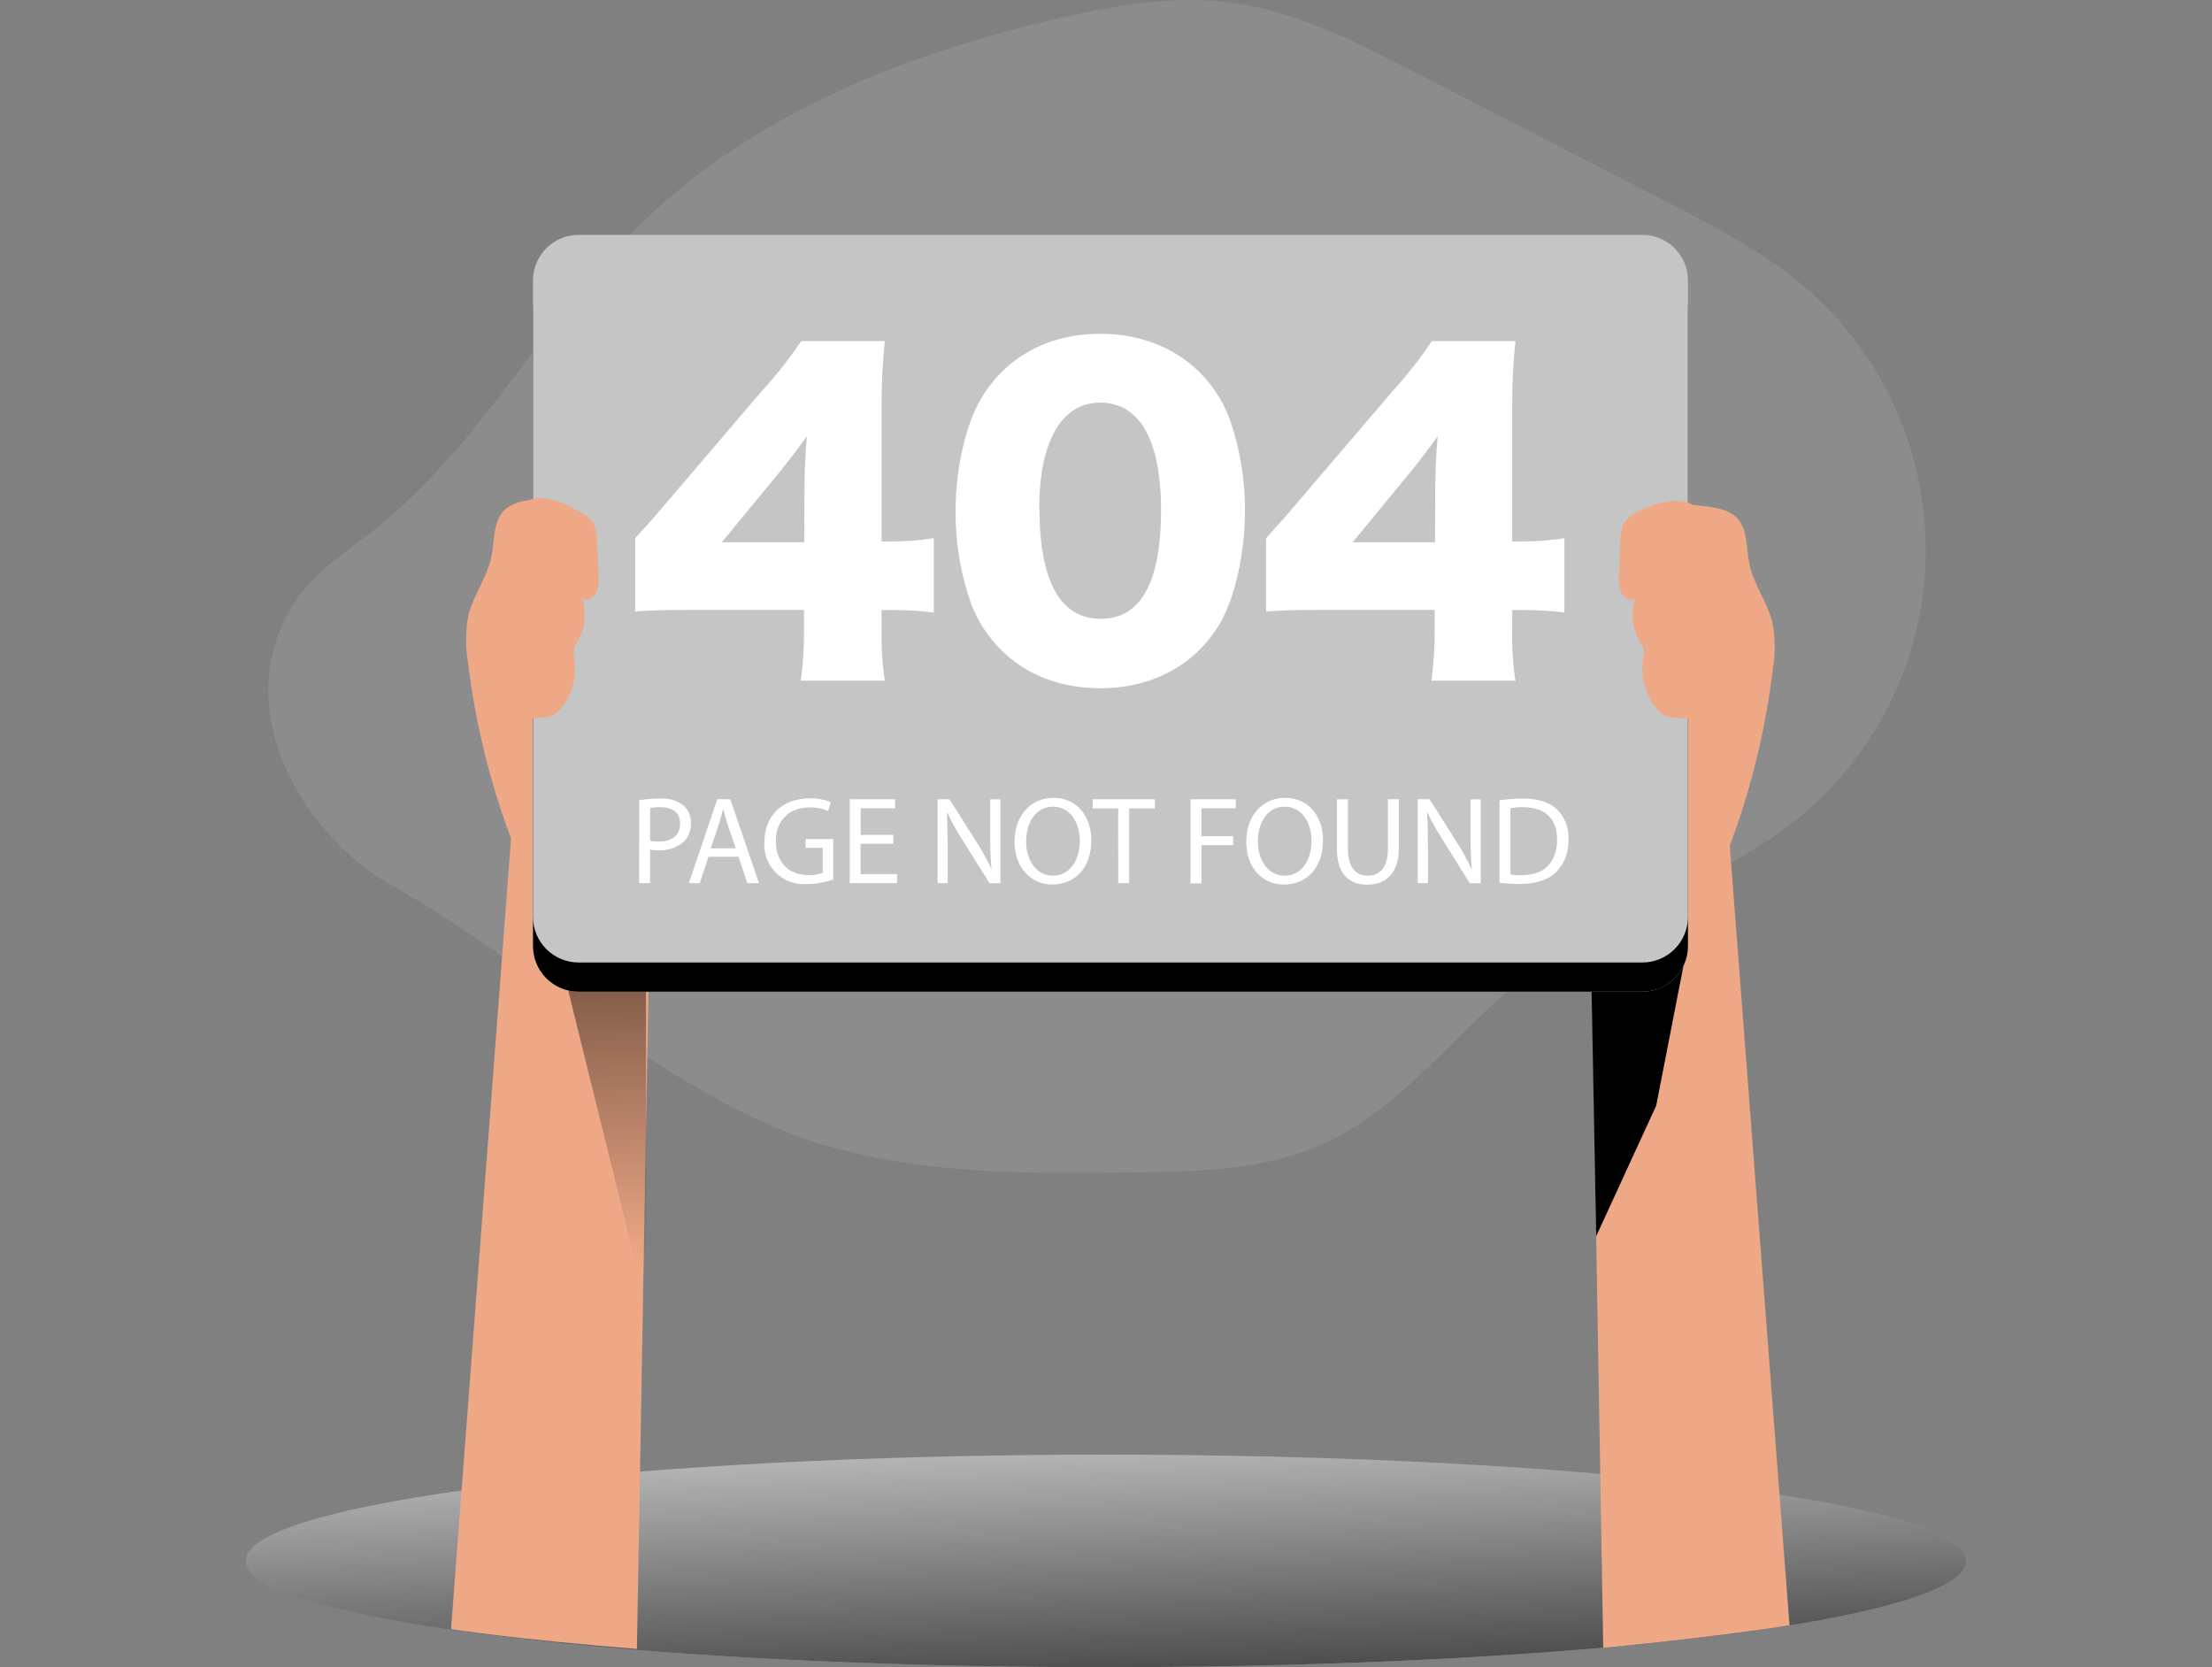 <svg width="406" height="306" viewBox="0 0 406 306" fill="none" xmlns="http://www.w3.org/2000/svg">
<rect x="0" y="0" width="406" height="306" fill="#808080" stroke="none"/>
<g clip-path="url(#clip0_178:224)">
<path opacity="0.18" d="M141.352 206.516C162.06 215.619 185.482 215.479 208.102 215.178C219.968 215.028 232.244 214.788 243.049 209.871C258.069 203.032 267.822 188.352 281 178.419C296.13 166.994 315.496 162.067 330.165 150.061C337.305 144.222 343.087 136.897 347.108 128.595C351.128 120.294 353.292 111.217 353.447 101.994C353.603 92.772 351.746 83.627 348.007 75.195C344.268 66.763 338.737 59.247 331.798 53.171C324.037 46.382 314.775 41.586 305.592 36.869L259.481 13.137C248.676 7.58 237.591 1.932 225.535 0.42C215.362 -0.851 205.068 0.911 195.124 3.184C166.786 9.593 138.669 20.637 117.881 40.855C99.997 58.278 88.321 81.679 68.755 97.19C63.748 101.145 58.201 104.64 54.556 109.867C41.438 128.702 54.726 152.764 71.769 162.417C95.371 175.775 116.609 195.652 141.352 206.516Z" fill="#C5C5C5"/>
<path d="M203.005 306C290.206 306 360.897 297.267 360.897 286.494C360.897 275.721 290.206 266.988 203.005 266.988C115.804 266.988 45.114 275.721 45.114 286.494C45.114 297.267 115.804 306 203.005 306Z" fill="#C5C5C5"/>
<path d="M203.005 306C290.206 306 360.897 297.267 360.897 286.494C360.897 275.721 290.206 266.988 203.005 266.988C115.804 266.988 45.114 275.721 45.114 286.494C45.114 297.267 115.804 306 203.005 306Z" fill="url(#paint0_linear_178:224)"/>
<path d="M116.509 95.929C113.58 93.942 110.283 92.565 106.812 91.877C103.341 91.189 99.767 91.204 96.302 91.923C95.034 92.121 93.836 92.634 92.817 93.415C90.444 95.418 90.815 99.143 90.184 102.207C89.413 105.982 86.879 109.216 85.968 112.941C85.438 115.744 85.407 118.619 85.878 121.433C87.212 132.531 89.871 143.43 93.799 153.896L82.784 299.001C82.784 299.001 94.049 300.823 116.9 302.646L119.323 164.46L116.509 95.929Z" fill="#EEA886"/>
<path d="M103.982 180.552L118.572 239.551V154.457L112.083 135.171L103.982 180.552Z" fill="url(#paint1_linear_178:224)"/>
<path d="M294.768 97.17C297.703 95.199 301.003 93.836 304.474 93.162C307.945 92.487 311.515 92.516 314.975 93.245C316.245 93.447 317.445 93.96 318.47 94.737C320.833 96.74 320.472 100.465 321.093 103.539C321.874 107.314 324.408 110.548 325.319 114.273C325.851 117.073 325.878 119.945 325.399 122.755C324.074 133.854 321.418 144.753 317.488 155.218L328.453 298.3C328.453 298.3 316.187 300.363 294.267 302.435L291.914 165.772L294.768 97.17Z" fill="#EEA886"/>
<path d="M309.167 176.336L303.99 202.922L292.966 226.904L291.994 174.714L309.167 176.336Z" fill="url(#paint2_linear_178:224)"/>
<path d="M301.437 48.465H106.205C101.576 48.465 97.824 52.217 97.824 56.846V173.633C97.824 178.261 101.576 182.014 106.205 182.014H301.437C306.066 182.014 309.818 178.261 309.818 173.633V56.846C309.818 52.217 306.066 48.465 301.437 48.465Z" fill="#C5C5C5"/>
<path d="M301.437 48.465H106.205C101.576 48.465 97.824 52.217 97.824 56.846V173.633C97.824 178.261 101.576 182.014 106.205 182.014H301.437C306.066 182.014 309.818 178.261 309.818 173.633V56.846C309.818 52.217 306.066 48.465 301.437 48.465Z" fill="url(#paint3_linear_178:224)"/>
<path d="M301.437 43.108H106.205C101.576 43.108 97.824 46.86 97.824 51.489V168.276C97.824 172.904 101.576 176.657 106.205 176.657H301.437C306.066 176.657 309.818 172.904 309.818 168.276V51.489C309.818 46.86 306.066 43.108 301.437 43.108Z" fill="#C5C5C5"/>
<path d="M116.599 98.782C119.974 95.037 119.974 95.037 123.789 90.551L140.041 71.526C142.597 68.735 144.94 65.756 147.05 62.614H162.401C161.97 66.742 161.772 70.89 161.81 75.04V99.383H163.983C166.464 99.36 168.94 99.159 171.393 98.782V112.421C168.958 112.118 166.506 111.968 164.053 111.97H161.81V115.715C161.741 118.797 161.938 121.879 162.401 124.927H146.98C147.398 121.824 147.595 118.696 147.571 115.565V111.95H126.342C121.466 111.95 119.333 112.02 116.599 112.24V98.782ZM147.641 90.852C147.641 87.477 147.791 83.362 148.091 80.067C146.589 82.16 145.468 83.662 143.445 86.205L132.481 99.533H147.611L147.641 90.852Z" fill="white"/>
<path d="M183.779 119.31C181.389 116.958 179.526 114.125 178.312 110.999C176.338 105.497 175.349 99.691 175.388 93.846C175.388 85.975 177.26 77.824 180.114 73.098C184.68 65.458 192.471 61.262 201.904 61.262C209.173 61.262 215.542 63.736 220.108 68.272C222.501 70.621 224.365 73.455 225.575 76.583C227.559 82.106 228.549 87.937 228.499 93.806C228.499 101.676 226.627 109.917 223.783 114.634C219.287 122.124 211.416 126.319 201.904 126.319C194.564 126.279 188.355 123.876 183.779 119.31ZM190.789 93.275C190.789 106.683 194.604 113.572 202.024 113.572C209.444 113.572 213.109 106.833 213.109 93.546C213.068 80.658 209.143 73.899 201.904 73.899C194.864 73.899 190.749 81.039 190.749 93.245L190.789 93.275Z" fill="white"/>
<path d="M232.384 98.782C235.759 95.037 235.759 95.037 239.574 90.551L255.836 71.526C258.375 68.734 260.702 65.754 262.795 62.614H278.156C277.716 66.741 277.515 70.89 277.555 75.04V99.383H279.728C282.209 99.36 284.685 99.159 287.138 98.782V112.421C284.703 112.118 282.252 111.968 279.798 111.97H277.555V115.715C277.483 118.797 277.685 121.88 278.156 124.927H262.725C263.147 121.825 263.348 118.696 263.326 115.565V111.95H242.127C237.261 111.95 235.118 112.02 232.384 112.24V98.782ZM263.426 90.852C263.426 87.477 263.576 83.362 263.877 80.067C262.375 82.16 261.253 83.662 259.23 86.205L248.266 99.533H263.396L263.426 90.852Z" fill="white"/>
<path d="M117.32 146.867C118.581 146.661 119.857 146.56 121.135 146.567C122.686 146.449 124.225 146.905 125.461 147.848C125.907 148.256 126.258 148.755 126.492 149.312C126.725 149.868 126.835 150.469 126.813 151.073C126.844 151.673 126.754 152.274 126.55 152.84C126.345 153.406 126.029 153.925 125.621 154.367C124.99 154.953 124.247 155.405 123.436 155.696C122.626 155.986 121.765 156.11 120.905 156.059C120.371 156.079 119.836 156.032 119.313 155.919V162.097H117.31L117.32 146.867ZM119.323 154.297C119.861 154.421 120.413 154.475 120.965 154.457C123.368 154.457 124.83 153.296 124.83 151.163C124.83 149.03 123.388 148.159 121.195 148.159C120.567 148.142 119.939 148.195 119.323 148.319V154.297Z" fill="white"/>
<path d="M130.037 157.251L128.435 162.097H126.432L131.659 146.687H134.043L139.3 162.097H137.177L135.535 157.251H130.037ZM135.044 155.699L133.532 151.263C133.191 150.261 132.961 149.34 132.731 148.449C132.511 149.36 132.25 150.301 131.96 151.233L130.448 155.699H135.044Z" fill="white"/>
<path d="M152.948 161.406C151.428 161.955 149.827 162.243 148.212 162.257C147.159 162.359 146.097 162.228 145.1 161.875C144.103 161.522 143.195 160.954 142.441 160.213C141.687 159.471 141.105 158.573 140.735 157.582C140.365 156.591 140.217 155.531 140.301 154.477C140.301 149.881 143.475 146.526 148.642 146.526C149.959 146.494 151.269 146.736 152.487 147.237L152.007 148.859C150.935 148.39 149.772 148.164 148.602 148.199C144.847 148.199 142.404 150.532 142.404 154.387C142.404 158.242 144.757 160.615 148.352 160.615C149.256 160.663 150.16 160.52 151.005 160.195V155.608H147.871V154.006H152.948V161.406Z" fill="white"/>
<path d="M163.963 154.867H157.955V160.425H164.634V162.097H155.962V146.687H164.293V148.359H157.975V153.225H163.983L163.963 154.867Z" fill="white"/>
<path d="M172.094 162.097V146.687H174.266L179.203 154.477C180.231 156.086 181.158 157.758 181.977 159.484C181.797 157.481 181.747 155.558 181.747 153.155V146.707H183.629V162.117H181.626L176.73 154.297C175.667 152.64 174.704 150.921 173.846 149.15H173.776C173.896 151.102 173.936 152.955 173.936 155.508V162.097H172.094Z" fill="white"/>
<path d="M200.301 154.226C200.301 159.534 197.077 162.347 193.142 162.347C189.207 162.347 186.213 159.193 186.213 154.527C186.213 149.63 189.217 146.436 193.372 146.436C197.528 146.436 200.301 149.66 200.301 154.226ZM188.345 154.477C188.345 157.771 190.128 160.725 193.262 160.725C196.396 160.725 198.199 157.821 198.199 154.317C198.199 151.262 196.596 148.058 193.282 148.058C189.968 148.058 188.345 151.102 188.345 154.477Z" fill="white"/>
<path d="M205.238 148.379H200.552V146.687H211.967V148.379H207.251V162.097H205.248L205.238 148.379Z" fill="white"/>
<path d="M218.526 146.687H226.827V148.359H220.518V153.476H226.346V155.118H220.518V162.127H218.516L218.526 146.687Z" fill="white"/>
<path d="M242.828 154.226C242.828 159.534 239.604 162.347 235.679 162.347C231.603 162.347 228.75 159.193 228.75 154.527C228.75 149.63 231.754 146.436 235.899 146.436C240.045 146.436 242.828 149.66 242.828 154.226ZM230.872 154.477C230.872 157.771 232.655 160.725 235.789 160.725C238.923 160.725 240.726 157.821 240.726 154.317C240.726 151.262 239.123 148.058 235.809 148.058C232.495 148.058 230.872 151.102 230.872 154.477Z" fill="white"/>
<path d="M247.404 146.687V155.809C247.404 159.263 248.937 160.725 250.999 160.725C253.282 160.725 254.744 159.213 254.744 155.809V146.687H256.747V155.699C256.747 160.435 254.254 162.378 250.919 162.378C247.765 162.378 245.382 160.575 245.382 155.789V146.717L247.404 146.687Z" fill="white"/>
<path d="M260.212 162.097V146.687H262.385L267.321 154.477C268.35 156.084 269.273 157.757 270.085 159.484H270.135C269.955 157.481 269.905 155.558 269.905 153.155V146.707H271.777V162.117H269.774L264.888 154.297C263.822 152.642 262.859 150.923 262.004 149.15H261.934C262.044 151.102 262.094 152.955 262.094 155.508V162.097H260.212Z" fill="white"/>
<path d="M275.232 146.887C276.634 146.676 278.05 146.569 279.467 146.566C282.321 146.566 284.364 147.237 285.706 148.489C286.446 149.2 287.024 150.064 287.399 151.02C287.774 151.975 287.938 153.001 287.879 154.026C287.936 155.125 287.769 156.225 287.389 157.257C287.008 158.29 286.422 159.235 285.666 160.034C284.224 161.476 281.841 162.257 278.847 162.257C277.638 162.248 276.431 162.168 275.232 162.017V146.887ZM277.234 160.515C277.897 160.613 278.567 160.654 279.237 160.635C283.493 160.635 285.796 158.252 285.796 154.096C285.796 150.462 283.793 148.149 279.558 148.149C278.775 148.134 277.992 148.204 277.224 148.359L277.234 160.515Z" fill="white"/>
<path d="M106.806 94.176C107.665 94.604 108.397 95.25 108.929 96.049C109.369 96.988 109.585 98.016 109.56 99.053L109.86 105.511C109.996 106.574 109.869 107.654 109.49 108.656C109.288 109.15 108.918 109.557 108.446 109.806C107.973 110.055 107.428 110.13 106.906 110.017C107.29 111.275 107.414 112.596 107.271 113.903C107.128 115.209 106.721 116.473 106.075 117.618C105.751 118.1 105.498 118.626 105.324 119.18C105.241 119.848 105.275 120.526 105.424 121.182C105.651 122.802 105.53 124.452 105.069 126.022C104.608 127.591 103.818 129.045 102.751 130.285C102.424 130.691 102.023 131.031 101.569 131.286C100.973 131.54 100.334 131.676 99.687 131.686L96.743 131.937C96.597 131.985 96.442 131.998 96.291 131.977C96.139 131.956 95.994 131.9 95.868 131.814C95.741 131.728 95.636 131.614 95.56 131.48C95.484 131.347 95.44 131.199 95.431 131.046C93.196 123.955 92.18 116.537 92.427 109.106C92.543 105.362 92.992 101.636 93.769 97.971C94.239 95.828 95.16 92.564 97.454 91.693C100.418 90.651 104.243 92.704 106.806 94.176Z" fill="#EEA886"/>
<path d="M300.185 94.176C299.326 94.604 298.594 95.25 298.062 96.049C297.622 96.988 297.406 98.016 297.432 99.053L297.131 105.512C296.995 106.574 297.122 107.654 297.502 108.656C297.704 109.15 298.073 109.557 298.546 109.806C299.018 110.056 299.563 110.13 300.085 110.018C299.702 111.274 299.578 112.596 299.719 113.902C299.86 115.208 300.264 116.472 300.906 117.618C301.237 118.097 301.494 118.624 301.667 119.18C301.752 119.849 301.714 120.527 301.557 121.183C301.335 122.803 301.459 124.453 301.921 126.022C302.384 127.591 303.175 129.044 304.241 130.285C304.567 130.691 304.968 131.031 305.422 131.286C306.018 131.54 306.657 131.676 307.305 131.687L310.279 131.977C310.424 132.025 310.579 132.039 310.73 132.017C310.882 131.996 311.027 131.94 311.154 131.854C311.28 131.768 311.386 131.654 311.461 131.521C311.537 131.387 311.581 131.239 311.59 131.086C313.826 123.995 314.842 116.577 314.595 109.146C314.48 105.402 314.028 101.675 313.243 98.011C312.782 95.869 312.241 93.185 309.968 92.314C306.974 91.222 302.749 92.704 300.185 94.176Z" fill="#EEA886"/>
</g>
<defs>
<linearGradient id="paint0_linear_178:224" x1="202.044" y1="259.348" x2="204.958" y2="341.998" gradientUnits="userSpaceOnUse">
<stop stop-opacity="0"/>
<stop offset="0.95"/>
</linearGradient>
<linearGradient id="paint1_linear_178:224" x1="112.904" y1="231.941" x2="109.99" y2="116.706" gradientUnits="userSpaceOnUse">
<stop stop-opacity="0"/>
<stop offset="0.99"/>
</linearGradient>
<linearGradient id="paint2_linear_178:224" x1="4688.29" y1="11435.7" x2="4382.4" y2="7690.41" gradientUnits="userSpaceOnUse">
<stop stop-opacity="0"/>
<stop offset="0.95"/>
</linearGradient>
<linearGradient id="paint3_linear_178:224" x1="32942.1" y1="31893.2" x2="33323.4" y2="10958.2" gradientUnits="userSpaceOnUse">
<stop stop-opacity="0"/>
<stop offset="0.99"/>
</linearGradient>
<clipPath id="clip0_178:224">
<rect width="406" height="306" fill="white"/>
</clipPath>
</defs>
</svg>
